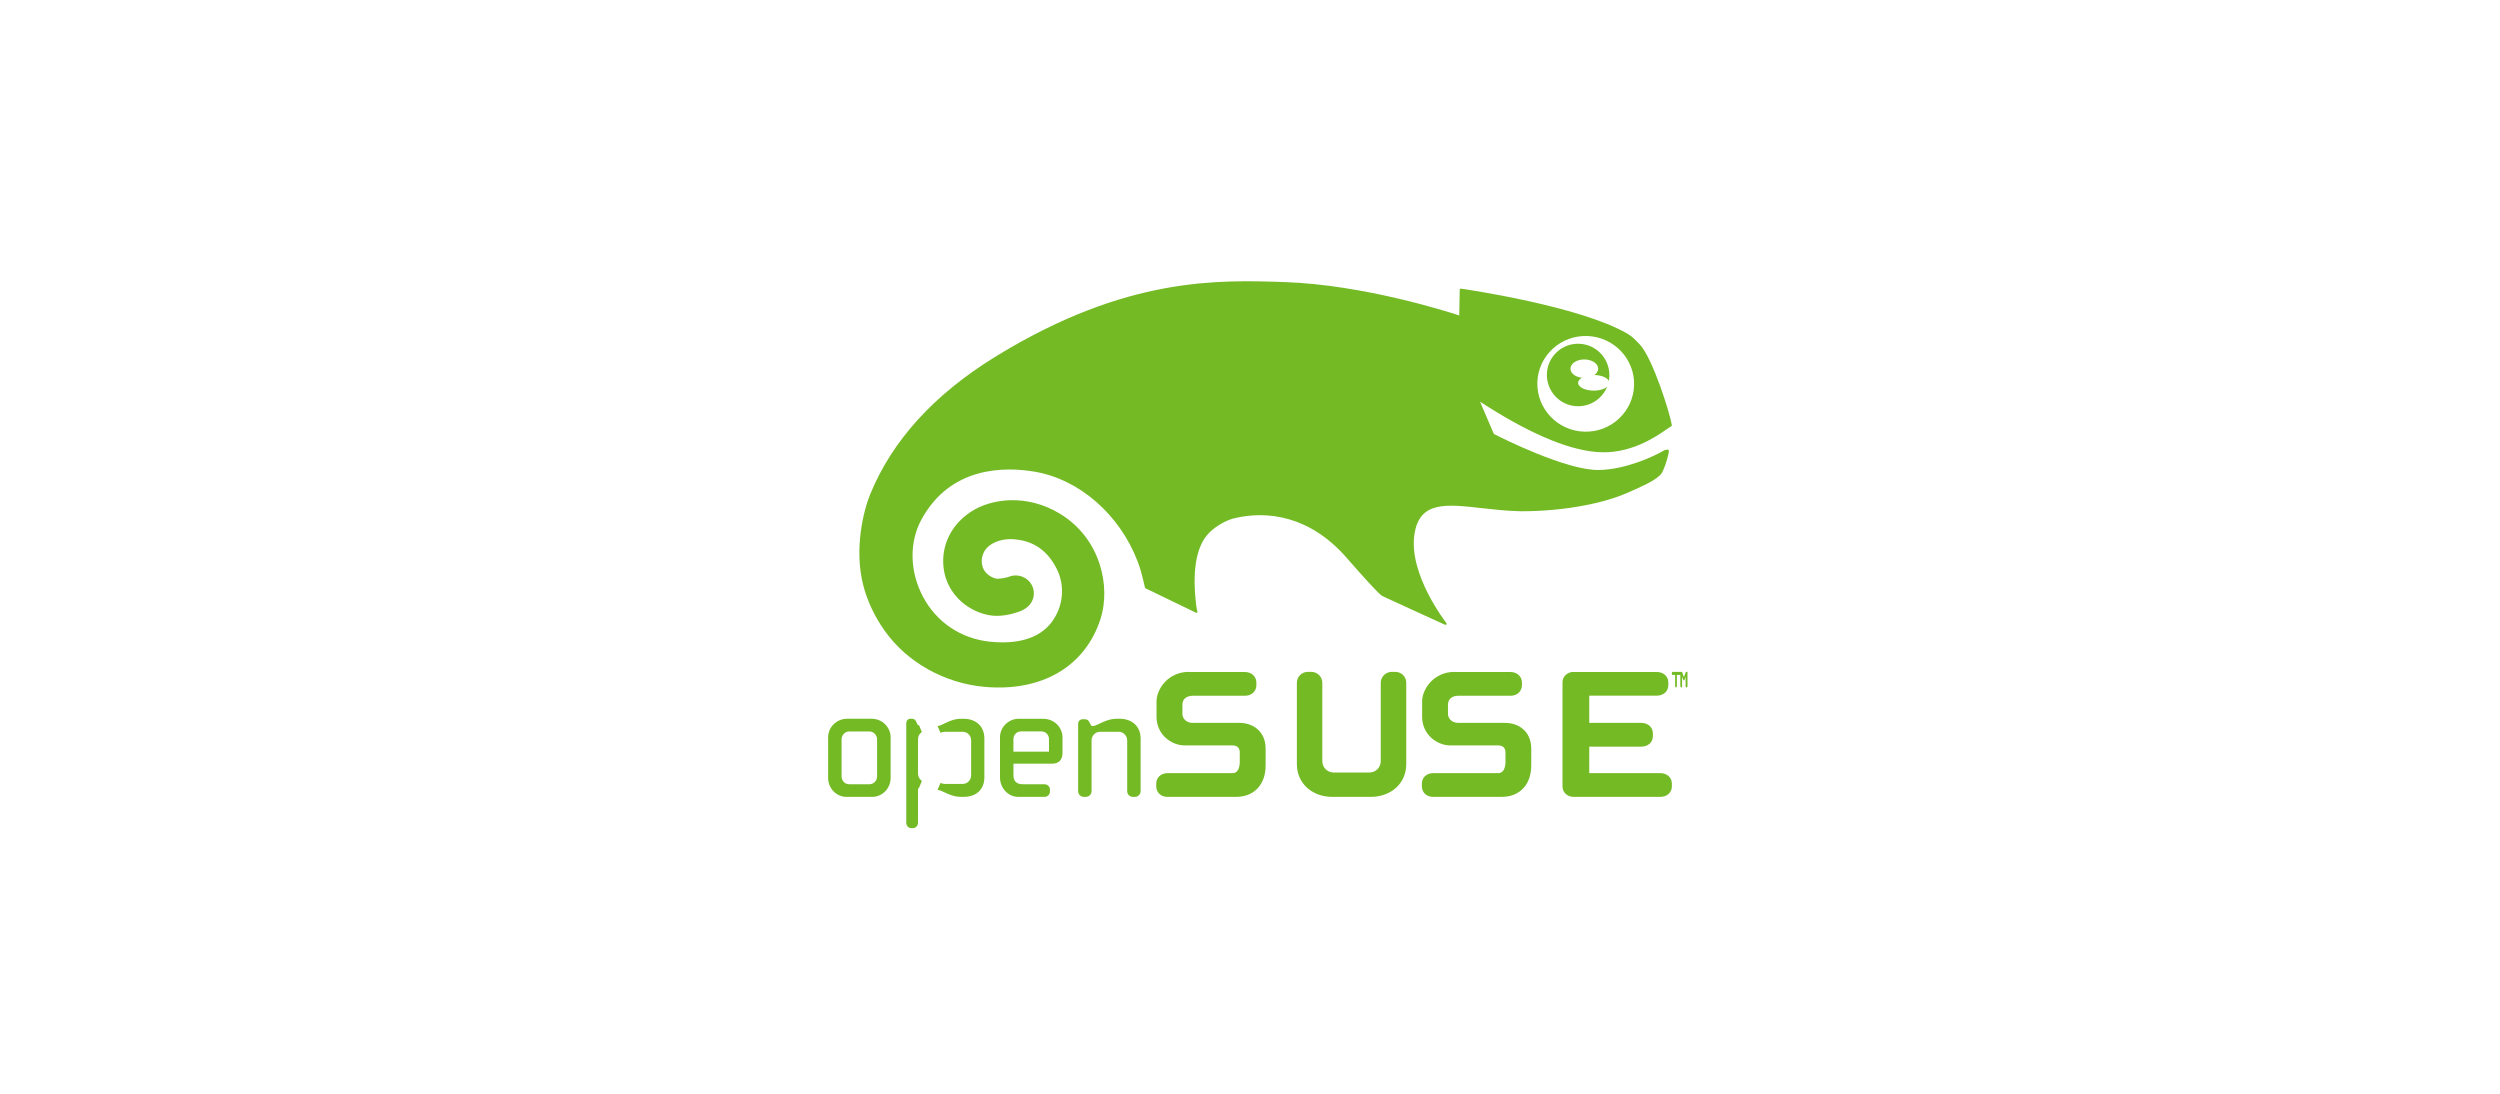 <?xml version="1.0" encoding="UTF-8"?>
<svg width="160px" height="70px" viewBox="0 0 160 70" version="1.1" xmlns="http://www.w3.org/2000/svg" xmlns:xlink="http://www.w3.org/1999/xlink">
    <!-- Generator: Hyder A. - https://toggle.me -->
    <title>opensuse</title>
    <desc>Created with Sketch.</desc>
    <defs></defs>
    <g id="technologies" stroke="none" stroke-width="1" fill="none" fill-rule="evenodd">
        <g id="OS" transform="translate(-32, -241)">
            <g id="opensuse" transform="translate(32, 241)">
                <rect id="Rectangle-Copy-7" fill="#FFFFFF" x="0" y="0" width="160" height="70"></rect>
                <g transform="translate(53, 18)" id="Shape" fill-rule="nonzero">
                    <path d="M54.654,25.909 C54.654,25.954 54.633,25.993 54.607,25.993 L54.586,25.993 C54.561,25.993 54.54,25.955 54.54,25.909 L54.54,25.196 L54.321,25.196 L54.321,25.909 C54.321,25.954 54.299,25.993 54.273,25.993 L54.253,25.993 C54.229,25.993 54.208,25.955 54.208,25.909 L54.208,25.196 L54.043,25.196 C54.02,25.196 54,25.165 54,25.117 L54,25.077 C54,25.029 54.02,25 54.043,25 L54.619,25 C54.641,25 54.657,25.015 54.664,25.038 L54.773,25.337 L54.881,25.038 C54.89,25.017 54.903,25 54.927,25 L55,25 L55,25.916 C55,25.959 54.978,26 54.952,26 L54.945,25.993 L54.924,25.993 C54.899,25.993 54.878,25.955 54.878,25.909 L54.878,25.311 L54.807,25.512 C54.799,25.531 54.784,25.541 54.771,25.541 L54.763,25.541 C54.75,25.541 54.735,25.531 54.727,25.512 L54.654,25.311 L54.654,25.909 L54.654,25.909 Z" fill="#73BA25"></path>
                    <path d="M54,32.152 L54,32.328 C54,32.716 53.691,33 53.264,33 L47.706,33 C47.302,33 47,32.71 47,32.328 L47,25.672 C47,25.288 47.313,25 47.72,25 L47.722,25.007 L53.034,25.007 C53.461,25.007 53.772,25.288 53.772,25.676 L53.772,25.853 C53.772,26.241 53.461,26.522 53.034,26.522 C53.034,26.522 48.917,26.522 48.713,26.522 C48.713,26.697 48.713,28.092 48.713,28.265 C48.917,28.265 52.047,28.265 52.047,28.265 C52.474,28.265 52.785,28.551 52.785,28.939 L52.785,29.113 C52.785,29.504 52.474,29.785 52.047,29.785 C52.047,29.785 48.917,29.785 48.713,29.785 C48.713,29.96 48.713,31.309 48.713,31.482 C48.917,31.482 53.264,31.482 53.264,31.482 C53.694,31.482 54,31.768 54,32.152 Z" fill="#73BA25"></path>
                    <path d="M48.102,4.002 C49.757,4.06 51.054,5.454 50.998,7.106 C50.968,7.907 50.633,8.647 50.047,9.193 C49.462,9.742 48.7,10.026 47.895,9.998 C46.243,9.938 44.948,8.546 45.002,6.894 C45.03,6.093 45.365,5.351 45.953,4.804 C46.538,4.258 47.302,3.974 48.102,4.002 Z M50.213,7.044 C50.252,5.867 49.33,4.878 48.154,4.837 C47.584,4.815 47.041,5.017 46.626,5.407 C46.21,5.794 45.967,6.321 45.95,6.891 C45.911,8.068 46.833,9.058 48.007,9.101 C48.58,9.118 49.122,8.916 49.539,8.529 C49.955,8.139 50.196,7.612 50.213,7.044 Z" fill="#FFFFFF"></path>
                    <path d="M48.068,4.001 C49.172,4.04 50.035,4.968 49.999,6.071 C49.983,6.603 49.757,7.097 49.367,7.463 C48.976,7.826 48.467,8.015 47.93,7.999 C46.829,7.959 45.965,7.031 46.001,5.928 C46.017,5.393 46.245,4.899 46.635,4.536 C47.024,4.171 47.533,3.981 48.068,4.001 Z M49.283,5.597 C49.283,5.268 48.885,5.004 48.395,5.004 C47.904,5.004 47.509,5.268 47.509,5.597 C47.509,5.922 47.904,6.188 48.395,6.188 C48.885,6.188 49.283,5.922 49.283,5.597 Z" fill="#73BA25"></path>
                    <path d="M48.999,6 C49.552,6 50,6.223 50,6.501 C50,6.775 49.552,7 48.999,7 C48.446,7 48,6.775 48,6.501 C48,6.223 48.446,6 48.999,6 Z" fill="#FFFFFF"></path>
                    <path d="M45,29.925 L45,30.991 C45,32.213 44.261,33 43.108,33 L38.712,33 C38.299,33 38,32.714 38,32.328 L38,32.152 C38,31.765 38.299,31.482 38.712,31.482 L42.883,31.482 C43.337,31.482 43.35,30.869 43.35,30.802 L43.35,30.162 C43.35,29.953 43.265,29.707 42.883,29.707 L39.827,29.707 C38.958,29.707 38.016,29.004 38.016,27.872 L38.016,26.884 C38.016,26.112 38.755,25 40.086,25 L40.086,25.009 L43.675,25.009 C44.093,25.009 44.403,25.299 44.403,25.678 L44.403,25.855 C44.403,26.239 44.095,26.527 43.69,26.527 L40.358,26.527 C39.92,26.527 39.67,26.738 39.67,27.109 L39.67,27.696 C39.67,27.936 39.874,28.265 40.328,28.265 L43.337,28.265 C44.166,28.265 45,28.78 45,29.925 Z" fill="#73BA25"></path>
                    <path d="M36.298,25 C36.693,25 37,25.308 37,25.7 L37,30.91 C37,32.122 36.043,33 34.723,33 L32.277,33 C30.956,33 30,32.122 30,30.91 L30,25.7 C30,25.308 30.312,25 30.702,25 L30.924,25 C31.316,25 31.628,25.314 31.628,25.7 L31.628,30.717 C31.628,31.118 31.952,31.441 32.353,31.441 L34.643,31.441 C35.042,31.441 35.368,31.118 35.368,30.717 L35.368,25.7 C35.368,25.315 35.684,25 36.072,25 L36.076,25 L36.298,25 L36.298,25 Z" fill="#73BA25"></path>
                    <path d="M28,29.925 L28,30.991 C28,32.213 27.257,33 26.11,33 L21.714,33 C21.298,33 21,32.714 21,32.328 L21,32.152 C21,31.765 21.301,31.482 21.714,31.482 L25.882,31.482 C26.333,31.482 26.344,30.869 26.344,30.802 L26.344,30.162 C26.344,29.953 26.264,29.707 25.882,29.707 L22.828,29.707 C21.955,29.707 21.018,29.004 21.018,27.872 L21.018,26.884 C21.018,26.112 21.754,25 23.087,25 L23.092,25.009 L26.68,25.009 C27.096,25.009 27.407,25.299 27.407,25.678 L27.407,25.855 C27.407,26.239 27.1,26.527 26.693,26.527 L23.364,26.527 C22.924,26.527 22.674,26.738 22.674,27.109 L22.674,27.696 C22.674,27.936 22.877,28.265 23.33,28.265 L26.335,28.265 C27.164,28.265 28,28.78 28,29.925 Z" fill="#73BA25"></path>
                    <path d="M53.531,10.81 L53.758,10.768 C53.82,10.817 53.811,10.916 53.791,11.004 C53.749,11.208 53.649,11.579 53.58,11.755 L53.522,11.9 C53.442,12.115 53.362,12.319 53.209,12.442 C52.787,12.822 52.112,13.125 51.055,13.582 C49.42,14.289 46.77,14.735 44.309,14.72 C43.427,14.7 42.574,14.604 41.826,14.52 C39.534,14.261 37.877,14.076 37.533,16.137 C37.097,18.72 39.554,21.856 39.578,21.885 L39.576,21.97 L39.496,21.99 C39.496,21.99 35.58,20.207 35.485,20.154 L35.36,20.066 L35.26,19.972 C34.965,19.691 34.372,19.06 33.168,17.681 C30.834,15.012 28.102,14.661 25.996,15.168 C25.483,15.289 24.83,15.66 24.406,16.077 C23.307,17.149 23.431,19.308 23.493,20.095 C23.567,20.984 23.613,21.05 23.633,21.123 L23.62,21.213 L23.542,21.222 L23.498,21.191 L20.286,19.638 L20.164,19.119 C20.082,18.777 19.986,18.397 19.804,17.92 C18.656,14.926 16.075,12.675 13.232,12.19 C11.311,11.862 7.808,11.825 5.953,15.287 C5.178,16.732 5.225,18.614 6.076,20.2 C6.942,21.824 8.49,22.864 10.322,23.064 C12.139,23.26 13.505,22.845 14.271,21.863 C15.044,20.872 15.189,19.524 14.64,18.425 C14.051,17.246 13.163,16.62 11.928,16.517 C10.989,16.433 10.291,16.82 10.04,17.215 C9.967,17.339 9.834,17.567 9.831,17.892 L9.831,17.903 C9.831,18.788 10.651,19.03 10.818,19.041 C10.869,19.041 11.115,19.034 11.442,18.953 L11.599,18.903 L11.708,18.865 L11.788,18.85 C12.383,18.742 12.956,19.089 13.123,19.663 C13.152,19.768 13.167,19.874 13.167,19.979 C13.167,20.359 12.972,20.712 12.648,20.928 L12.661,20.923 L12.626,20.943 L12.572,20.976 C12.401,21.083 12.244,21.143 12.077,21.193 C11.611,21.345 11.197,21.415 10.782,21.415 C9.365,21.413 7.391,20.207 7.364,17.942 C7.351,16.664 7.999,15.5 9.141,14.751 C10.456,13.892 12.728,13.6 14.836,14.878 C17.43,16.449 18.107,19.524 17.43,21.621 C16.446,24.659 13.678,26.282 10.025,25.96 C7.437,25.731 5.034,24.38 3.604,22.346 C2.968,21.446 2.497,20.442 2.244,19.44 C1.66,17.149 2.251,14.716 2.691,13.637 C4.09,10.209 6.769,7.259 10.644,4.867 L10.889,4.715 C19.133,-0.295 24.968,-0.093 29.239,0.054 C34.277,0.228 39.649,1.945 40.391,2.189 C40.394,2.024 40.422,0.54 40.422,0.54 L40.445,0.489 L40.502,0.474 C40.84,0.52 48.078,1.583 51.128,3.34 C51.506,3.56 51.692,3.788 51.926,4.025 C52.767,4.886 53.882,8.473 54,9.213 L53.956,9.288 C53.911,9.303 53.807,9.38 53.667,9.473 C52.956,9.965 51.293,11.116 49.16,10.927 C47.244,10.76 44.74,9.672 41.722,7.707 C41.855,8.016 42.484,9.488 42.59,9.736 L42.63,9.784 C43.068,10.009 47.262,12.122 49.343,12.08 C51.021,12.047 52.814,11.236 53.531,10.81 Z M51.581,6.674 C51.639,4.987 50.299,3.564 48.591,3.505 C47.765,3.476 46.977,3.766 46.373,4.324 C45.766,4.882 45.42,5.64 45.391,6.457 C45.335,8.144 46.672,9.565 48.378,9.626 C49.209,9.655 49.995,9.365 50.599,8.805 C51.203,8.247 51.55,7.491 51.581,6.674 Z" fill="#73BA25"></path>
                    <path d="M17.382,28.309 C17.668,28.17 18.025,28 18.497,28 L18.642,28 C19.467,28 20,28.499 20,29.267 L20,32.631 C20,32.834 19.837,33 19.641,33 L19.5,33 C19.299,33 19.14,32.834 19.14,32.631 L19.14,29.388 C19.14,29.084 18.896,28.835 18.598,28.835 L17.402,28.835 C17.102,28.835 16.86,29.084 16.86,29.388 L16.86,32.631 C16.86,32.834 16.696,33 16.5,33 L16.359,33 C16.159,33 16,32.834 16,32.631 L16,28.345 C16,28.161 16.121,28.032 16.289,28.032 L16.428,28.032 C16.56,28.032 16.657,28.09 16.71,28.204 L16.809,28.388 C16.851,28.464 16.873,28.468 16.928,28.468 C17.051,28.468 17.203,28.392 17.382,28.309 Z" fill="#73BA25"></path>
                    <path d="M15,29.196 L15,30.194 C15,30.621 14.758,30.873 14.359,30.873 C14.359,30.873 11.973,30.873 11.861,30.873 C11.861,30.977 11.861,31.626 11.861,31.626 C11.861,31.997 12.065,32.191 12.454,32.191 L13.838,32.191 C14.044,32.191 14.196,32.338 14.196,32.538 L14.196,32.651 C14.196,32.854 14.044,33 13.838,33 L12.151,33 C11.527,33 11,32.432 11,31.765 L11,29.189 C11,28.532 11.543,28 12.21,28 L12.213,28.005 L13.787,28.005 C14.455,28.004 15,28.541 15,29.196 Z M14.135,30.107 C14.135,30.003 14.135,29.307 14.135,29.307 C14.135,29.027 13.924,28.811 13.653,28.811 L12.34,28.811 C12.068,28.811 11.859,29.032 11.859,29.307 C11.859,29.307 11.859,30.003 11.859,30.107 C11.964,30.107 14.029,30.107 14.135,30.107 Z" fill="#73BA25"></path>
                    <path d="M5.751,31.502 C5.751,31.706 5.851,31.882 6,31.974 L5.822,32.415 C5.79,32.415 5.753,32.48 5.753,32.541 L5.753,34.646 C5.753,34.839 5.612,35 5.438,35 L5.315,35 C5.137,35 5,34.841 5,34.646 L5,28.304 C5,28.135 5.112,28 5.245,28 L5.386,28 C5.506,28 5.602,28.104 5.624,28.158 L5.716,28.365 C5.739,28.402 5.78,28.423 5.822,28.423 L5.998,28.849 C5.849,28.938 5.751,29.115 5.751,29.321 L5.751,31.502 L5.751,31.502 Z" fill="#73BA25"></path>
                    <path d="M8.671,28.002 C9.48,28.002 10,28.499 10,29.262 L10,31.742 C10,32.519 9.491,33 8.671,33 L8.527,33 C8.063,33 7.714,32.835 7.436,32.704 C7.263,32.622 7.116,32.555 7,32.555 L7.198,32.103 C7.274,32.145 7.36,32.17 7.451,32.17 L8.622,32.17 C8.917,32.17 9.152,31.923 9.152,31.62 L9.152,29.385 C9.152,29.077 8.919,28.837 8.622,28.837 L7.451,28.837 C7.358,28.837 7.272,28.862 7.196,28.902 L7,28.465 C7.116,28.465 7.263,28.394 7.431,28.31 C7.714,28.172 8.061,28 8.525,28 L8.525,28.002 L8.671,28.002 L8.671,28.002 Z" fill="#73BA25"></path>
                    <path d="M4,29.191 L4,31.789 C4,32.456 3.47,33 2.82,33 L1.176,33 C0.528,33 0,32.456 0,31.789 L0,29.191 C0,28.532 0.546,28 1.218,28 L2.782,28 C3.454,28 4,28.534 4,29.191 Z M3.134,31.687 L3.134,29.319 C3.134,29.044 2.906,28.812 2.639,28.812 L1.357,28.812 C1.085,28.812 0.862,29.039 0.862,29.319 L0.862,31.687 C0.862,31.971 1.074,32.192 1.346,32.192 L2.639,32.192 C2.913,32.192 3.134,31.965 3.134,31.687 Z" fill="#73BA25"></path>
                </g>
            </g>
        </g>
    </g>
</svg>